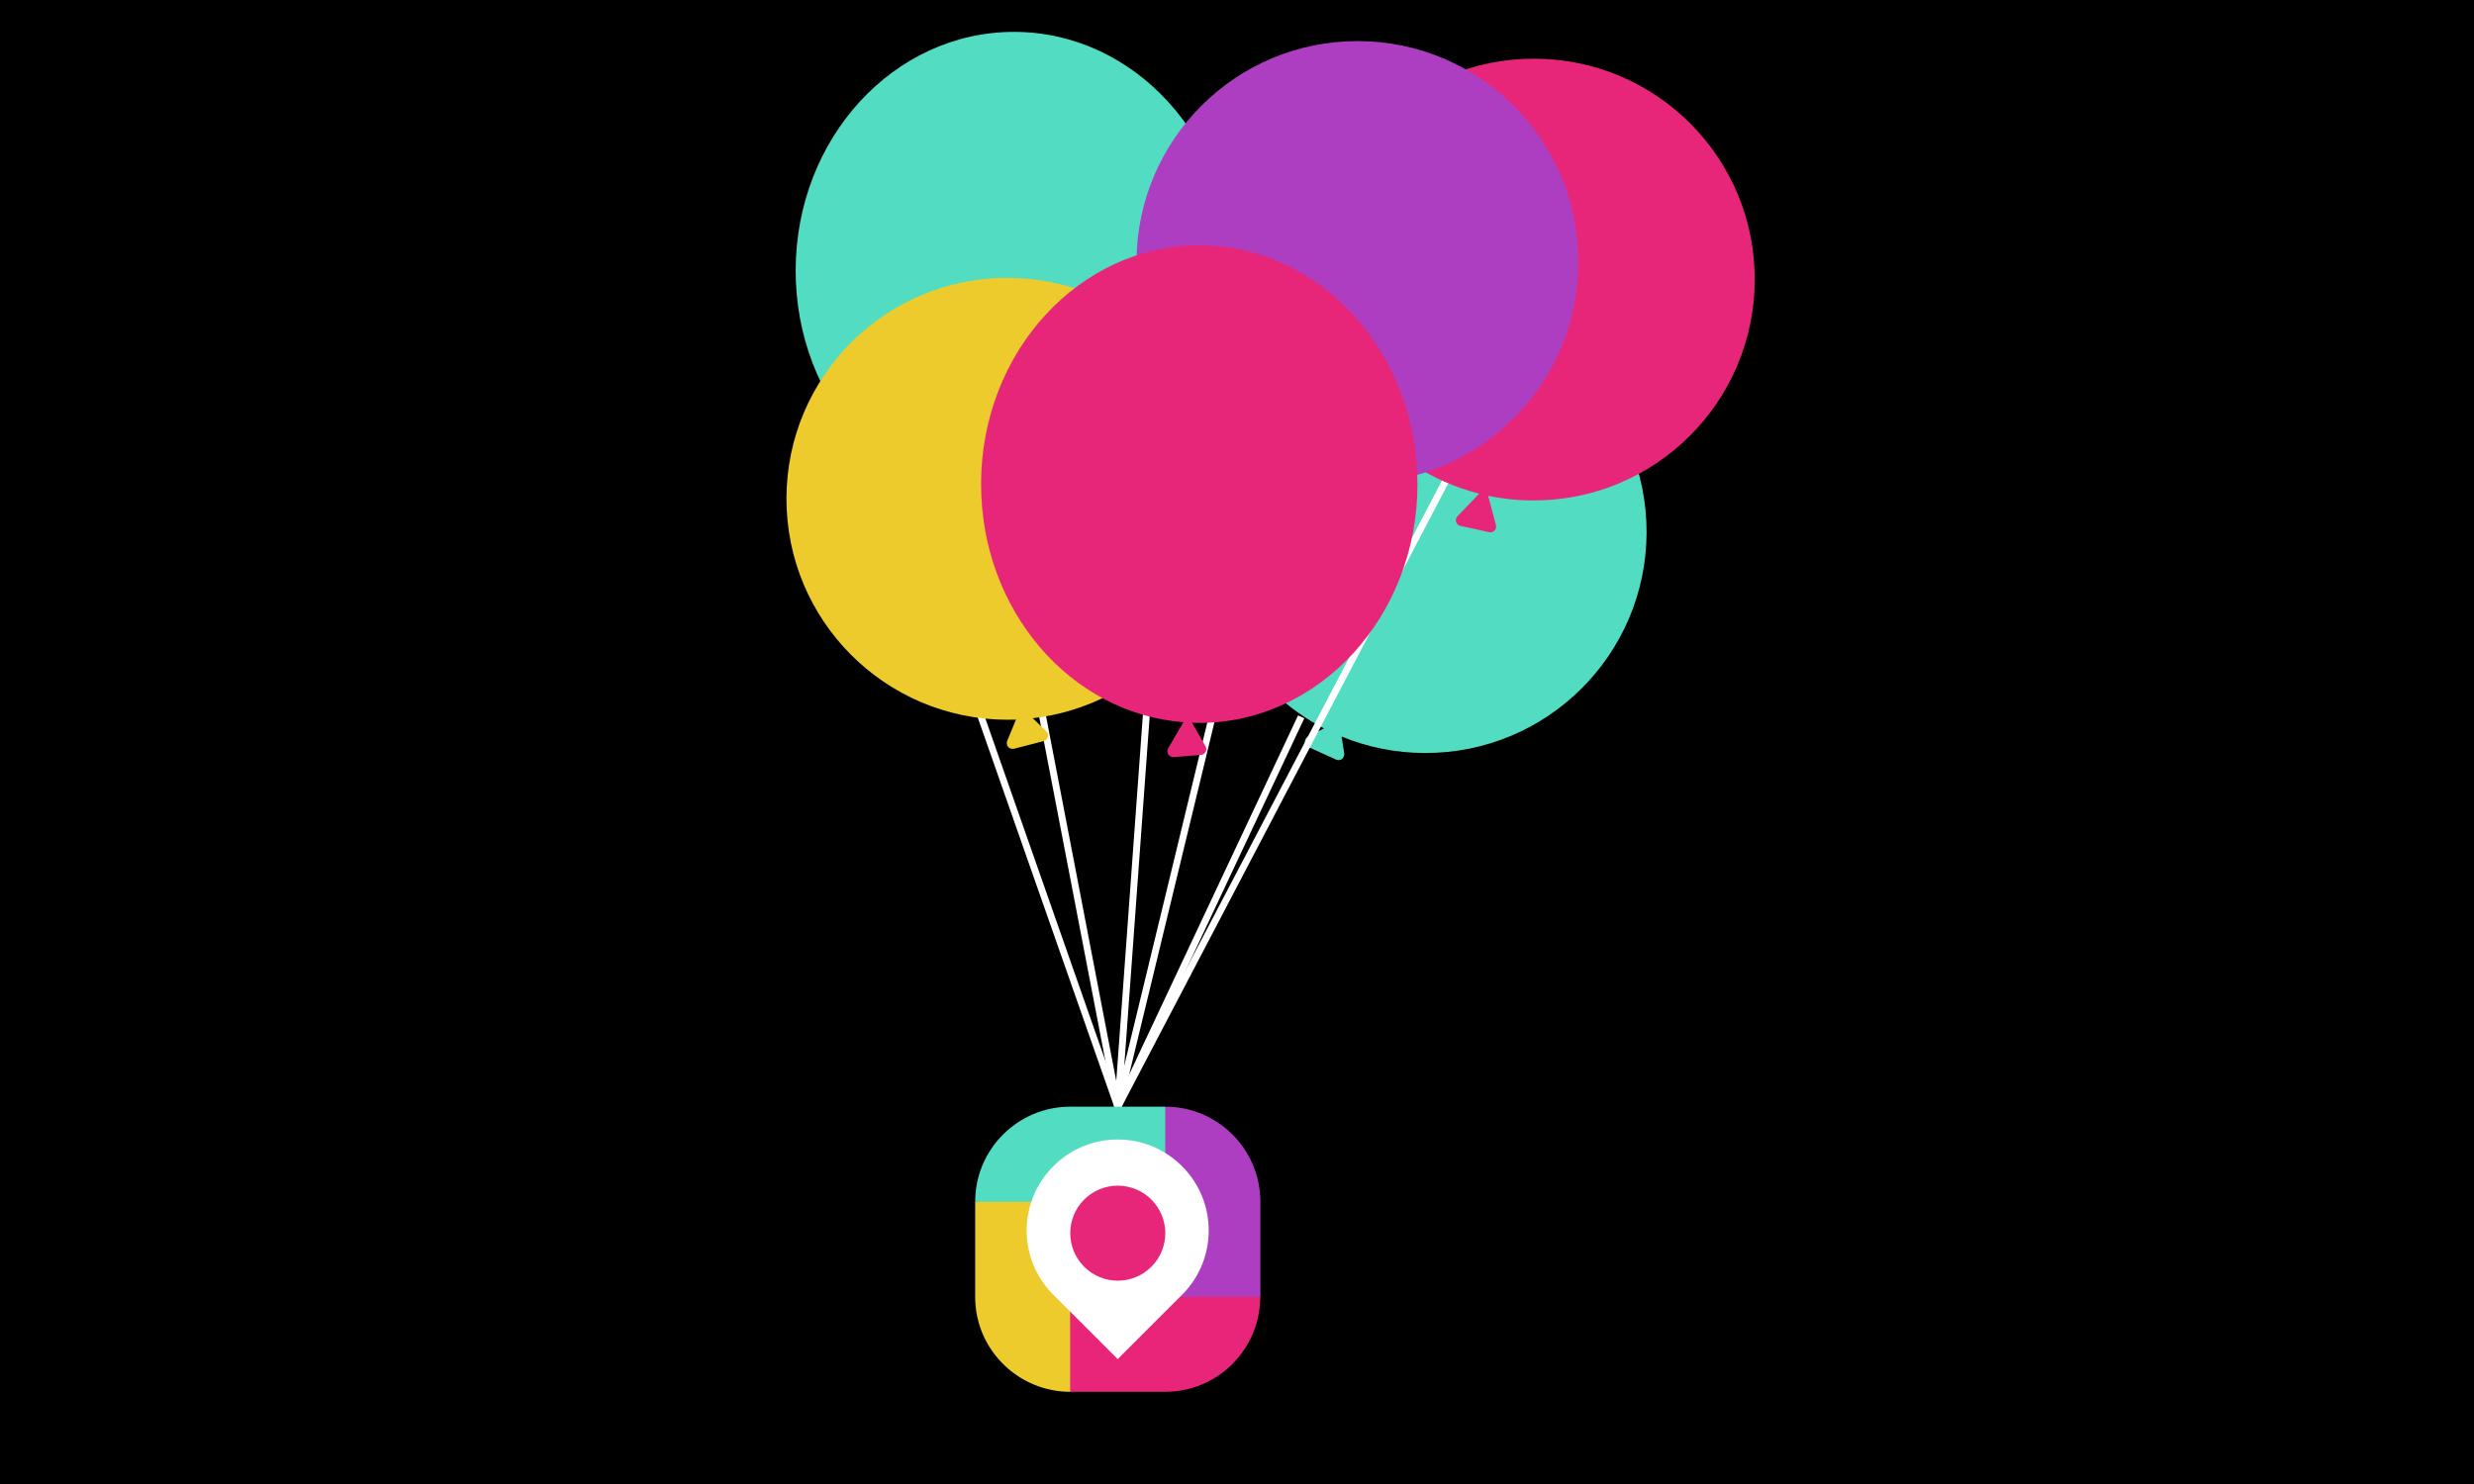 <svg version="1.1" id="justvenue-animation" xmlns="http://www.w3.org/2000/svg" xmlns:xlink="http://www.w3.org/1999/xlink"
	 x="0px" y="0px" viewBox="-500 0 1800 1080" enable-background="new 0 0 800 1080" xml:space="preserve">
<rect id="bg" x="-500" y="0" fill="#000000" width="1800" height="1080"/>
<g id="fly-obg">
	<g id="balloons">
		<path id="rope-blue2" fill-opacity="0" stroke="#FFFFFF" stroke-width="5" d="M210.3,342.5l92.9,482.9"/>
		<path id="bal-blue2" fill="#52DDC2" d="M336.4,217.4c0.2-96-70.7-174-158.3-174.2C90.4,43,19.1,120.6,18.9,216.6
			s70.7,174,158.3,174.2c13.4,0,26.5-1.8,38.9-5.2l-5.6,18.8c-0.4,1.4-0.1,2.9,0.9,4c0.8,0.9,2,1.4,3.2,1.4c0.2,0,0.4,0,0.6,0
			l22.4-3.5c1.6-0.2,2.9-1.3,3.4-2.8c0.5-1.5,0.1-3.2-1-4.3l-15.8-16C289,361.4,336.2,295.5,336.4,217.4z"/>
		<path id="rope-blue1" fill-opacity="0" stroke="#FFFFFF" stroke-width="5" d="M436.7,541.7L303.3,825.4"/>
		<path id="bal-blue1" fill="#52DDC2" d="M497.7,246.5c-88.8-0.2-160.9,71.6-161.2,160.4c-0.2,62.3,35.1,116.4,86.8,143.2l-11.7,6
			c-1.4,0.7-2.3,2.2-2.3,3.8c0,1.6,1,3.1,2.5,3.7l20.3,9.2c0.6,0.2,1.1,0.4,1.7,0.4c0.9,0,1.8-0.3,2.6-0.9c1.2-0.9,1.8-2.5,1.6-4
			l-1.9-12.3c18.7,7.7,39.2,12,60.7,12c88.8,0.2,160.9-71.6,161.2-160.4C658.3,318.9,586.5,246.7,497.7,246.5z"/>
		<path id="rope-red2" fill-opacity="0" stroke="#FFFFFF" stroke-width="5" d="M303.3,825.4L559.1,337"/>
		<path id="bal-red2" fill="#E72679" d="M566.4,72.7c-88.8-0.2-160.9,71.6-161.2,160.4c-0.2,75.2,51.3,138.5,121.1,156.2
			c-0.1,0.1-0.3,0.2-0.4,0.3l-15.5,16.1c-1.1,1.1-1.4,2.7-1,4.1c0.4,1.5,1.6,2.6,3.1,2.9l20.9,4.6c0.3,0.1,0.6,0.1,0.9,0.1
			c1.1,0,2.2-0.5,3.1-1.3c1-1.1,1.4-2.6,1-4l-5.5-20.6c-0.1-0.2-0.2-0.5-0.3-0.7c10.6,2.2,21.6,3.4,32.9,3.4
			c88.8,0.2,160.9-71.6,161.2-160.4S655.2,72.9,566.4,72.7z"/>
		<path id="rope-darkblue2" fill-opacity="0" stroke="#FFFFFF" stroke-width="5" d="M303.3,825.4L421.5,337"/>
		<path id="bal-darkblue2" fill="#AD3EC2" d="M428.1,49.9c-88.8-0.2-160.9,71.6-161.2,160.4c-0.2,83.3,63.1,152,144.3,160.3
			c-0.5,0.2-1,0.5-1.4,0.9l-15.5,14.7c-1.2,1.1-1.6,2.7-1.1,4.3c0.5,1.5,1.7,2.7,3.3,2.9l25.9,4.6c0.2,0,0.5,0.1,0.7,0.1
			c1.3,0,2.6-0.6,3.4-1.7c0.9-1.3,1.1-3,0.3-4.5l-10.4-19.2c-0.4-0.7-0.9-1.2-1.6-1.6c4.1,0.3,8.3,0.5,12.4,0.5
			c88.8,0.2,160.9-71.6,161.2-160.4S516.9,50.1,428.1,49.9z"/>
		<path id="rope-darkblue1" fill-opacity="0" stroke="#FFFFFF" stroke-width="5" d="M191.3,505.9l112,319.5"/>
		<path id="bal-darkblue1" fill="#EECB2D" d="M353.7,383.4c0.2-88.8-71.6-160.9-160.4-161.2C104.5,222,32.4,293.8,32.2,382.6
			s71.6,160.9,160.4,161.2c2.2,0,4.4,0,6.6-0.1l-6.4,15.5c-0.6,1.5-0.3,3.2,0.7,4.4c0.8,0.9,2,1.4,3.2,1.4c0.4,0,0.7,0,1.1-0.1
			l21.7-5.6c1.5-0.4,2.6-1.5,3-3c0.4-1.5-0.1-3.1-1.2-4.1l-9.9-9.5C291.3,533.5,353.5,465.8,353.7,383.4z"/>
		<path id="rope-red1" fill-opacity="0" stroke="#FFFFFF" stroke-width="5" d="M303.3,825.4L326,513.2"/>
		<path id="bal-red1" fill="#E72679" d="M491.3,362.7c0.2-96-70.7-174-158.3-174.2S174,266,173.8,361.9
			c-0.2,91.9,64.8,167.4,147.4,173.7c-0.3,0.3-0.6,0.6-0.8,1l-10.5,18c-0.8,1.4-0.8,3,0.1,4.4c0.8,1.2,2.1,2,3.5,2c0.1,0,0.2,0,0.4,0
			l19.9-1.6c1.4-0.1,2.7-1,3.4-2.2c0.7-1.3,0.6-2.8-0.1-4.1l-9.4-16.4c-0.1-0.3-0.3-0.5-0.5-0.7c1.7,0.1,3.3,0.1,5,0.1
			C419.8,536.3,491.1,458.7,491.3,362.7z"/>
	</g>
	<g id="logo-obg">
			<path fill="#EECB2D" d="M199.5,894.6v69.2h0c0,19.8,8.3,37.6,21.7,50.2c12.4,11.7,29.1,18.9,47.5,18.9l21.8-30.1L278,879.1
			L199.5,894.6z"/>
			<path fill="#52DDC2" d="M268.7,825.4c-38.2,0-69.2,31-69.2,69.2h69.2h100.7l-31.6-69.2H268.7z"/>
			<path fill="#E92579" d="M337.8,963.7h-69.2v69.2h69.2h0c22,0,41.7-10.3,54.3-26.4c9.3-11.8,14.8-26.6,14.8-42.8l-28.7-31.7
				L337.8,963.7z"/>
			<path fill="#AD3EC2" d="M337.8,825.4L337.8,825.4l0,69.2v69.2H407v-69.2C407,856.4,376,825.4,337.8,825.4z"/>
			<path fill="#FFFFFF" d="M350,868.7L350,868.7L350,868.7c-25.9-25.9-67.8-25.9-93.6,0l0,0l0,0l0,0c-25.9,25.9-25.9,67.8,0,93.6l0,0
				l46.8,46.8l46.8-46.8l0,0v0C375.9,936.5,375.9,894.6,350,868.7z"/>
			<path fill="#E72679" d="M327.7,893L327.7,893c-13.5-13.5-35.4-13.5-48.9,0v0l0,0c-13.5,13.5-13.5,35.4,0,48.9
				c13.5,13.5,35.4,13.5,48.9,0l0,0C341.2,928.4,341.2,906.5,327.7,893z"/>
	</g>
</g>
<style>
	#justvenue-animation {
		overflow: visible;
	}

	#justvenue-animation #balloons #bal-red1 {
		-webkit-transform: translate(30px, 10px);
		    -ms-transform: translate(30px, 10px);
		        transform: translate(30px, 10px);
		-webkit-animation: moveHome 1s ease-in-out 0s infinite alternate;
		        animation: moveHome 1s ease-in-out 0s infinite alternate;
	}
	#justvenue-animation #balloons #rope-red1 {
		-webkit-transform-origin: 303.28px 825.41px;
		    -ms-transform-origin: 303.28px 825.41px;
		        transform-origin: 303.28px 825.41px;
		-webkit-transform: rotate(6.5deg);
		    -ms-transform: rotate(6.5deg);
		        transform: rotate(6.5deg);
		-webkit-animation: moveHome 1s ease-in-out 0s infinite alternate;
		        animation: moveHome 1s ease-in-out 0s infinite alternate;
	}
	#justvenue-animation #balloons #bal-red2 {
		-webkit-transform: translate(40px, -10px);
		    -ms-transform: translate(40px, -10px);
		        transform: translate(40px, -10px);
		-webkit-animation: moveHome 1s ease-in-out -0.4s infinite alternate;
		        animation: moveHome 1s ease-in-out -0.4s infinite alternate;
	}
	#justvenue-animation #balloons #rope-red2 {
		-webkit-transform-origin: 303.28px 825.41px;
		    -ms-transform-origin: 303.28px 825.41px;
		        transform-origin: 303.28px 825.41px;
		-webkit-transform: rotate(3.5deg);
		    -ms-transform: rotate(3.5deg);
		        transform: rotate(3.5deg);
		-webkit-animation: moveHome 1s ease-in-out -0.4s infinite alternate;
		        animation: moveHome 1s ease-in-out -0.4s infinite alternate;
	}
	#justvenue-animation #balloons #bal-darkblue1 {
		-webkit-transform: translate(30px, 0px);
		    -ms-transform: translate(30px, 0px);
		        transform: translate(30px, 0px);
		-webkit-animation: moveHome 1s ease-in-out -0.8s infinite alternate;
		        animation: moveHome 1s ease-in-out -0.8s infinite alternate;
	}
	#justvenue-animation #balloons #rope-darkblue1 {
		-webkit-transform-origin: 303.28px 825.41px;
		    -ms-transform-origin: 303.28px 825.41px;
		        transform-origin: 303.28px 825.41px;
		-webkit-transform: rotate(6deg);
		    -ms-transform: rotate(6deg);
		        transform: rotate(6deg);
		-webkit-animation: moveHome 1s ease-in-out -0.8s infinite alternate;
		        animation: moveHome 1s ease-in-out -0.8s infinite alternate;
	}
	#justvenue-animation #balloons #bal-darkblue2 {
		-webkit-transform: translate(50px, 0px);
		    -ms-transform: translate(50px, 0px);
		        transform: translate(50px, 0px);
		-webkit-animation: moveHome 1s ease-in-out -0.6s infinite alternate;
		        animation: moveHome 1s ease-in-out -0.6s infinite alternate;
	}
	#justvenue-animation #balloons #rope-darkblue2 {
		-webkit-transform-origin: 303.28px 825.41px;
		    -ms-transform-origin: 303.28px 825.41px;
		        transform-origin: 303.28px 825.41px;
		-webkit-transform: rotate(6deg);
		    -ms-transform: rotate(6deg);
		        transform: rotate(6deg);
		-webkit-animation: moveHome 1s ease-in-out -0.6s infinite alternate;
		        animation: moveHome 1s ease-in-out -0.6s infinite alternate;
	}
	#justvenue-animation #balloons #bal-blue1 {
		-webkit-transform: translate(30px, 0px);
		    -ms-transform: translate(30px, 0px);
		        transform: translate(30px, 0px);
		-webkit-animation: moveHome 1s ease-in-out -1s infinite alternate;
		        animation: moveHome 1s ease-in-out -1s infinite alternate;
	}
	#justvenue-animation #balloons #rope-blue1 {
		-webkit-transform-origin: 303.28px 825.41px;
		    -ms-transform-origin: 303.28px 825.41px;
		        transform-origin: 303.28px 825.41px;
		-webkit-transform: rotate(5deg);
		    -ms-transform: rotate(5deg);
		        transform: rotate(5deg);
		-webkit-animation: moveHome 1s ease-in-out -1s infinite alternate;
		        animation: moveHome 1s ease-in-out -1s infinite alternate;
	}
	#justvenue-animation #balloons #bal-blue2 {
		-webkit-transform: translate(50px, 0px);
		    -ms-transform: translate(50px, 0px);
		        transform: translate(50px, 0px);
		-webkit-animation: moveHome 1s ease-in-out -0.2s infinite alternate;
		        animation: moveHome 1s ease-in-out -0.2s infinite alternate;
	}
	#justvenue-animation #balloons #rope-blue2 {
		-webkit-transform-origin: 303.28px 825.41px;
		    -ms-transform-origin: 303.28px 825.41px;
		        transform-origin: 303.28px 825.41px;
		-webkit-transform: rotate(7deg);
		    -ms-transform: rotate(7deg);
		        transform: rotate(7deg);
		-webkit-animation: moveHome 1s ease-in-out -0.2s infinite alternate;
		        animation: moveHome 1s ease-in-out -0.2s infinite alternate;
	}

	#justvenue-animation #fly-obg {
		-webkit-transform-origin: 400px, 1080px;
		    -ms-transform-origin: 400px, 1080px;
		        transform-origin: 400px, 1080px;
		-webkit-transform: translate(10px, -20px) rotate(-2deg);
		    -ms-transform: translate(10px, -20px) rotate(-2deg);
		        transform: translate(10px, -20px) rotate(-2deg);
		-webkit-animation: moveBallons 3s ease-in-out 0s infinite alternate;
		        animation: moveBallons 3s ease-in-out 0s infinite alternate;
	}

	#justvenue-animation #logo-obg {
		-webkit-transform-origin: 303.28px 825.41px;
		    -ms-transform-origin: 303.28px 825.41px;
		        transform-origin: 303.28px 825.41px;
		-webkit-transform: rotate(-1deg);
		    -ms-transform: rotate(-1deg);
		        transform: rotate(-1deg);
		-webkit-animation: moveLogo 3s ease-in-out 0s infinite alternate;
		        animation: moveLogo 3s ease-in-out 0s infinite alternate;
	}



	@-webkit-keyframes moveHome {
		to {
			-webkit-transform: translate(0px, 0px) rotate(0deg);
			        transform: translate(0px, 0px) rotate(0deg);
		}
	}



	@keyframes moveHome {
		to {
			-webkit-transform: translate(0px, 0px) rotate(0deg);
			        transform: translate(0px, 0px) rotate(0deg);
		}
	}

	@-webkit-keyframes moveBallons {
		to {
			-webkit-transform: translate(40px, 20px) rotate(2deg);
			        transform: translate(40px, 20px) rotate(2deg);
		}
	}

	@keyframes moveBallons {
		to {
			-webkit-transform: translate(40px, 20px) rotate(2deg);
			        transform: translate(40px, 20px) rotate(2deg);
		}
	}

	@-webkit-keyframes moveLogo {
		to {
			-webkit-transform: rotate(3deg);
			        transform: rotate(3deg);
		}
	}

	@keyframes moveLogo {
		to {
			-webkit-transform: rotate(3deg);
			        transform: rotate(3deg);
		}
	}
	
</style>
</svg>